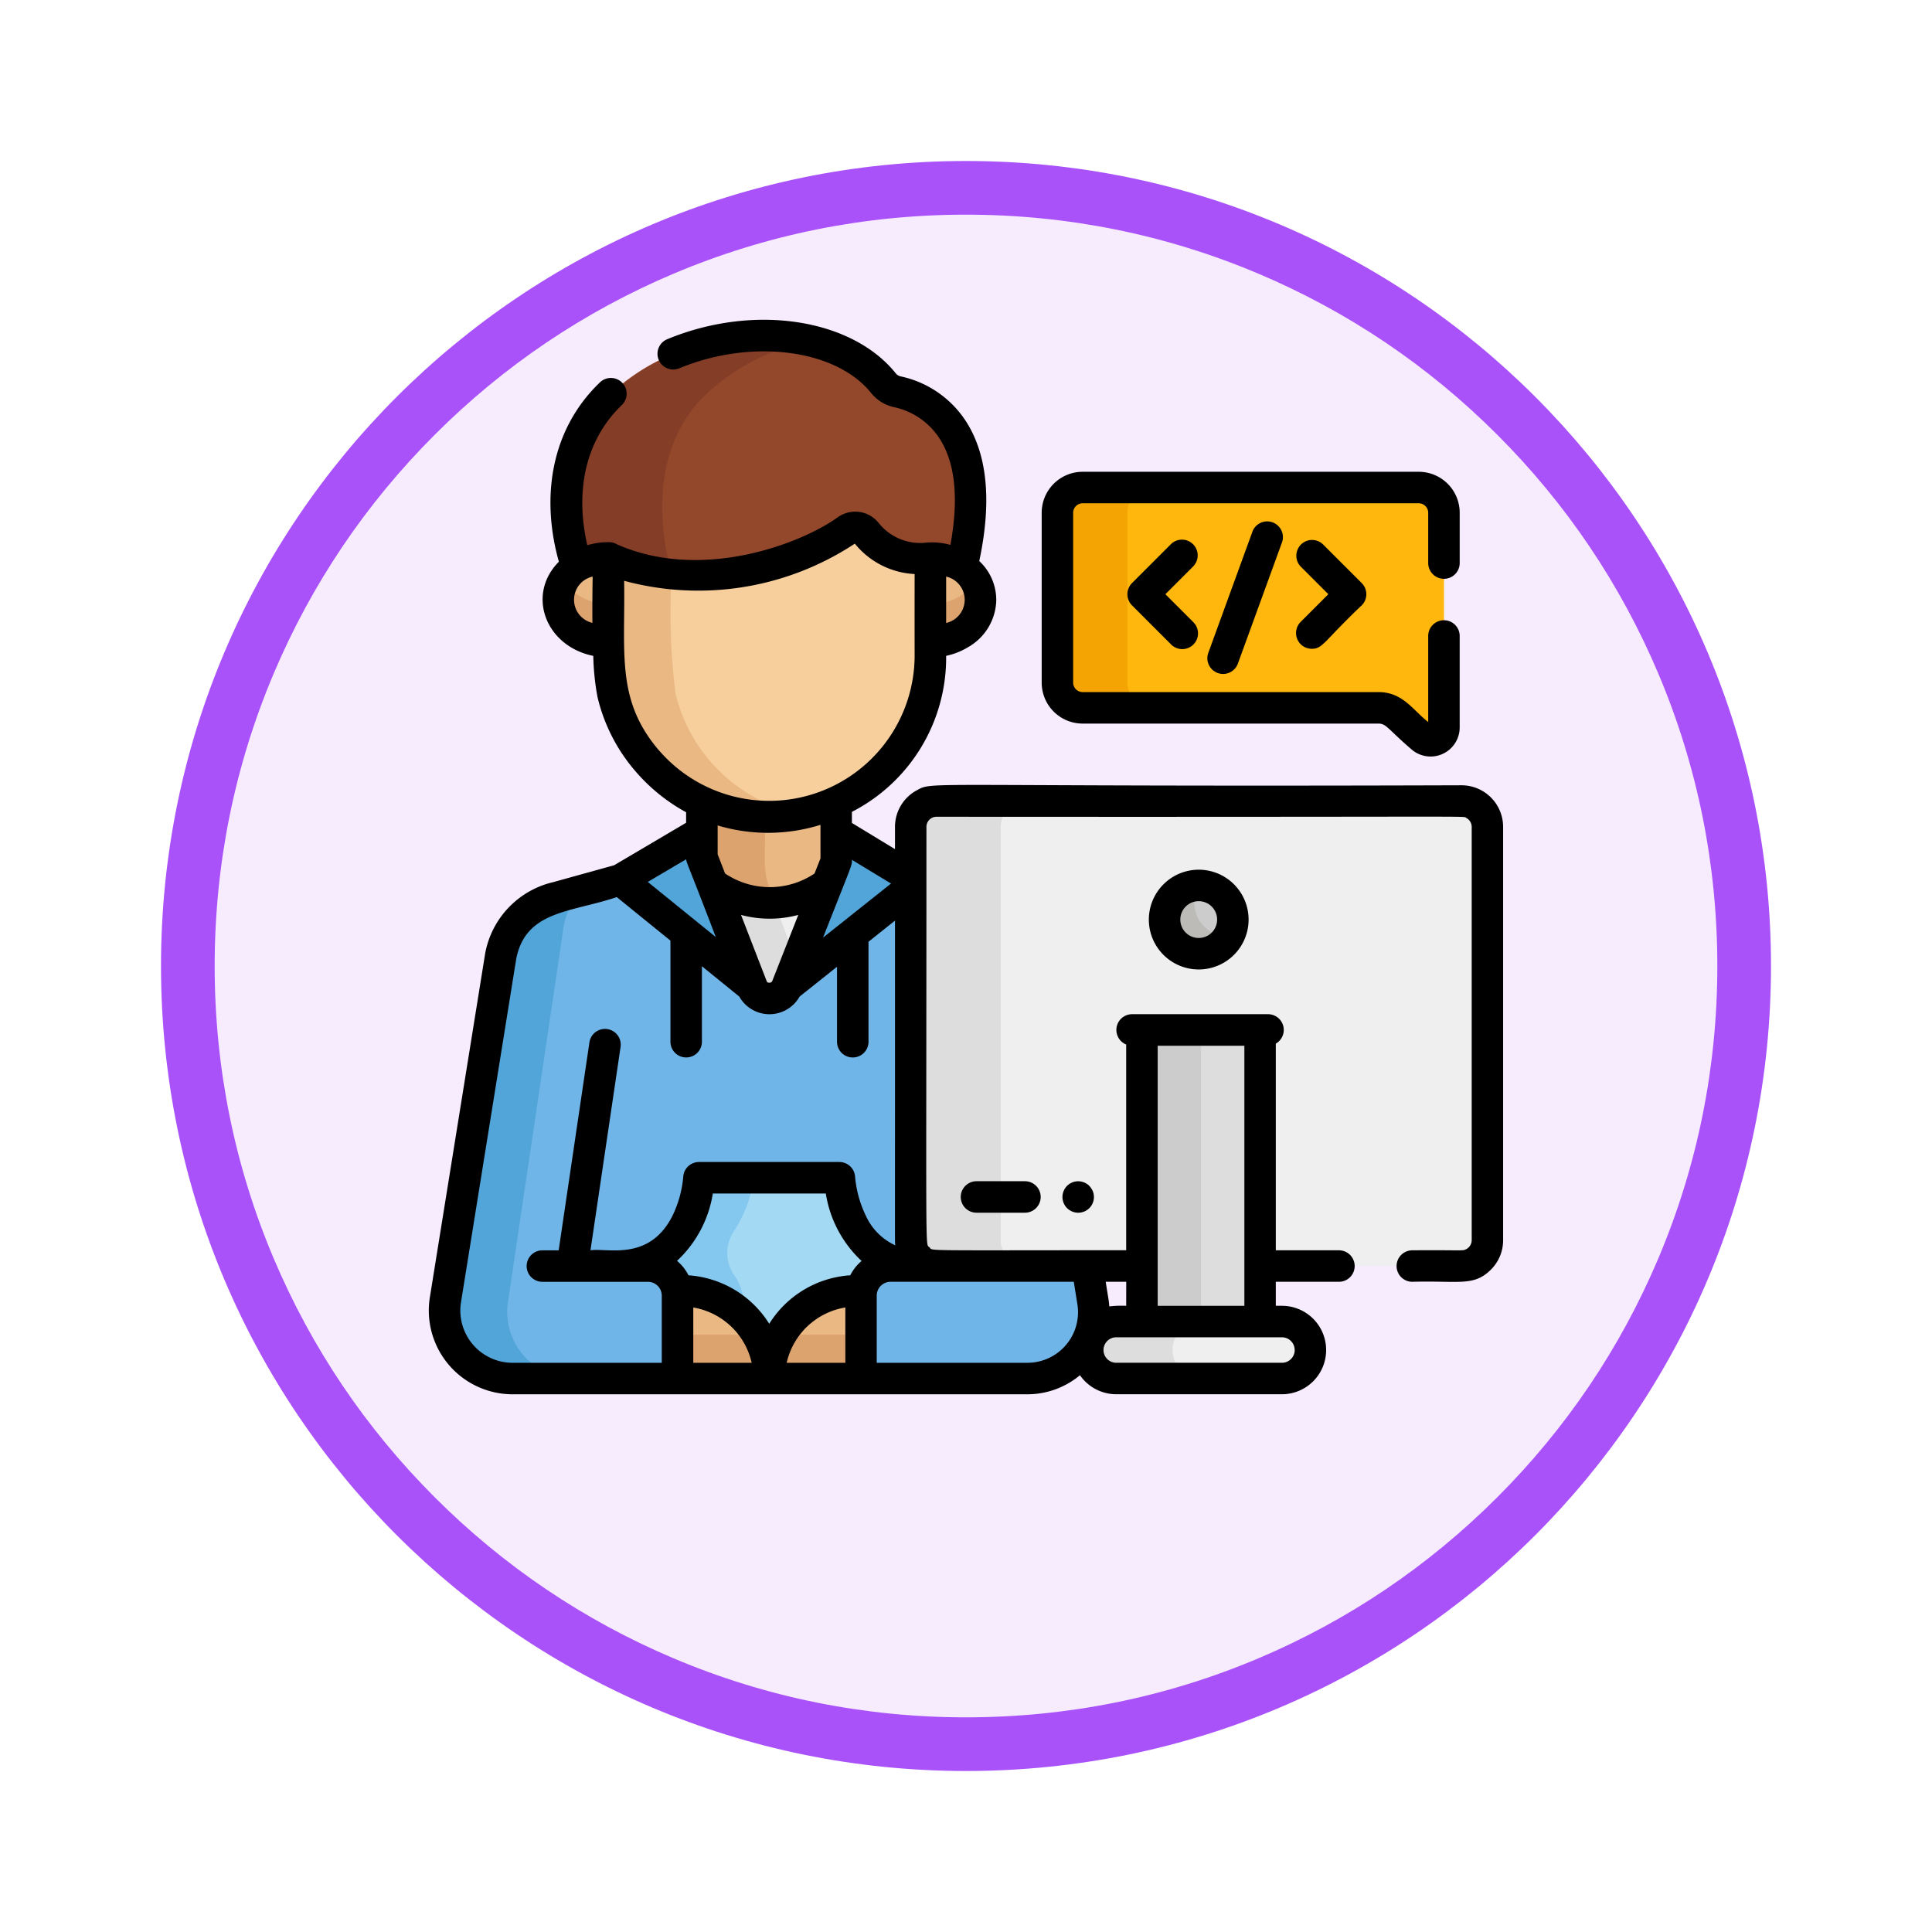 <svg xmlns="http://www.w3.org/2000/svg" xmlns:xlink="http://www.w3.org/1999/xlink" width="108" height="108" viewBox="0 0 108 108">
  <defs>
    <filter id="Trazado_904820" x="0" y="0" width="108" height="108" filterUnits="userSpaceOnUse">
      <feOffset dy="3" input="SourceAlpha"/>
      <feGaussianBlur stdDeviation="3" result="blur"/>
      <feFlood flood-opacity="0.161"/>
      <feComposite operator="in" in2="blur"/>
      <feComposite in="SourceGraphic"/>
    </filter>
  </defs>
  <g id="Grupo_1229965" data-name="Grupo 1229965" transform="translate(-195 -6107.204)">
    <g id="Grupo_1228731" data-name="Grupo 1228731" transform="translate(0 5341.204)">
      <g id="Grupo_1227366" data-name="Grupo 1227366" transform="translate(0 268)">
        <g id="Grupo_1224979" data-name="Grupo 1224979" transform="translate(204 504)">
          <g id="Grupo_1173585" data-name="Grupo 1173585" transform="translate(0 0)">
            <g id="Grupo_1173428" data-name="Grupo 1173428">
              <g id="Grupo_1171958" data-name="Grupo 1171958">
                <g id="Grupo_1167341" data-name="Grupo 1167341">
                  <g id="Grupo_1166792" data-name="Grupo 1166792">
                    <g transform="matrix(1, 0, 0, 1, -9, -6)" filter="url(#Trazado_904820)">
                      <g id="Trazado_904820-2" data-name="Trazado 904820" transform="translate(9 6)" fill="#f6ecfe">
                        <path d="M 45 88.5 C 39.127 88.5 33.43 87.35 28.068 85.082 C 22.889 82.891 18.236 79.755 14.241 75.759 C 10.245 71.764 7.109 67.111 4.918 61.932 C 2.65 56.57 1.5 50.873 1.5 45 C 1.5 39.127 2.65 33.43 4.918 28.068 C 7.109 22.889 10.245 18.236 14.241 14.241 C 18.236 10.245 22.889 7.109 28.068 4.918 C 33.43 2.65 39.127 1.5 45 1.5 C 50.873 1.5 56.57 2.65 61.932 4.918 C 67.111 7.109 71.764 10.245 75.759 14.241 C 79.755 18.236 82.891 22.889 85.082 28.068 C 87.35 33.43 88.5 39.127 88.5 45 C 88.5 50.873 87.35 56.57 85.082 61.932 C 82.891 67.111 79.755 71.764 75.759 75.759 C 71.764 79.755 67.111 82.891 61.932 85.082 C 56.57 87.35 50.873 88.5 45 88.5 Z" stroke="none"/>
                        <path d="M 45 3 C 39.329 3 33.829 4.11 28.653 6.299 C 23.652 8.415 19.16 11.443 15.302 15.302 C 11.443 19.16 8.415 23.652 6.299 28.653 C 4.11 33.829 3 39.329 3 45 C 3 50.671 4.11 56.171 6.299 61.347 C 8.415 66.348 11.443 70.84 15.302 74.699 C 19.16 78.557 23.652 81.585 28.653 83.701 C 33.829 85.89 39.329 87 45 87 C 50.671 87 56.171 85.89 61.347 83.701 C 66.348 81.585 70.84 78.557 74.698 74.699 C 78.557 70.84 81.585 66.348 83.701 61.347 C 85.89 56.171 87 50.671 87 45 C 87 39.329 85.89 33.829 83.701 28.653 C 81.585 23.652 78.557 19.16 74.698 15.302 C 70.84 11.443 66.348 8.415 61.347 6.299 C 56.171 4.11 50.671 3 45 3 M 45 0 C 69.853 0 90 20.147 90 45 C 90 69.853 69.853 90 45 90 C 20.147 90 -7.62939453125e-06 69.853 -7.62939453125e-06 45 C -7.62939453125e-06 20.147 20.147 0 45 0 Z" stroke="none" fill="#aa52f9"/>
                      </g>
                    </g>
                  </g>
                </g>
              </g>
            </g>
          </g>
        </g>
      </g>
    </g>
    <g id="programador" transform="translate(218.93 6125.079)">
      <path id="Trazado_1218412" data-name="Trazado 1218412" d="M130.145,223.848v6.811l7.5.236v0l.008-.005v-7.07A8.989,8.989,0,0,1,130.145,223.848Z" transform="translate(-114.839 -197.56)" fill="#eab883"/>
      <path id="Trazado_1218413" data-name="Trazado 1218413" d="M133.666,224.887a8.682,8.682,0,0,1-3.521-.805v6.811l4.307.135-.545-1.507C133.517,228.446,133.723,227.855,133.666,224.887Z" transform="translate(-114.839 -197.794)" fill="#dda36f"/>
      <path id="Trazado_1218414" data-name="Trazado 1218414" d="M141.355,268.777a5.369,5.369,0,0,1-6.3-.037l-.048-.036v7.512h6.449V268.7Z" transform="translate(-119.131 -237.181)" fill="#efefef"/>
      <path id="Trazado_1218415" data-name="Trazado 1218415" d="M140.314,274.756l-1.8-4.985a5.593,5.593,0,0,1-3.5-1.067v7.512h3.542C139.166,275.768,140.314,274.756,140.314,274.756Z" transform="translate(-119.132 -237.182)" fill="#ddd"/>
      <path id="Trazado_1218416" data-name="Trazado 1218416" d="M43.768,288.487l-3.095-19.234a4.227,4.227,0,0,0-3.228-3.281h0l-3.456-.956-.422-.249-6.93,6.212,0,0a1.034,1.034,0,0,1-1.935,0l0,0-6.929-6.212-.422.249-3.456.956h0a4.227,4.227,0,0,0-3.228,3.281L7.577,288.487a3.732,3.732,0,0,0,3.659,4.4H40.109A3.732,3.732,0,0,0,43.768,288.487Z" transform="translate(-6.603 -233.706)" fill="#70b5e8"/>
      <g id="Grupo_1229960" data-name="Grupo 1229960" transform="translate(0.92 28.623)">
        <path id="Trazado_1218417" data-name="Trazado 1218417" d="M11.089,294.914l3.095-20.876a4.056,4.056,0,0,1,.983-1.99L13.9,272.4h0a4.227,4.227,0,0,0-3.228,3.281L7.577,294.914a3.732,3.732,0,0,0,3.659,4.4h3.513A3.732,3.732,0,0,1,11.089,294.914Z" transform="translate(-7.524 -268.756)" fill="#52a5d8"/>
        <path id="Trazado_1218418" data-name="Trazado 1218418" d="M98.677,252.635l-7.351-5.964,4.554-2.687v1.427Z" transform="translate(-81.495 -243.985)" fill="#52a5d8"/>
        <path id="Trazado_1218419" data-name="Trazado 1218419" d="M170.455,252.635l7.351-5.964-4.57-2.687v1.427Z" transform="translate(-151.34 -243.985)" fill="#52a5d8"/>
      </g>
      <path id="Trazado_1218420" data-name="Trazado 1218420" d="M109.273,415.765v4.283h9.085v-4.283a2.535,2.535,0,0,1,1.921-2.455,5.148,5.148,0,0,1-2.449-3.641,1.057,1.057,0,0,0-1.033-.846h-6.029a1.058,1.058,0,0,0-1.034.847,5.159,5.159,0,0,1-2.426,3.628A2.536,2.536,0,0,1,109.273,415.765Z" transform="translate(-94.682 -360.861)" fill="#a4d9f4"/>
      <path id="Trazado_1218421" data-name="Trazado 1218421" d="M112.309,420.048v-4.183a2.7,2.7,0,0,0-.512-1.587,2.212,2.212,0,0,1,.021-2.533,6.918,6.918,0,0,0,.987-2.434,1.149,1.149,0,0,1,.231-.488h-2.267a1.058,1.058,0,0,0-1.034.847,5.159,5.159,0,0,1-2.426,3.628,2.536,2.536,0,0,1,1.965,2.467v4.283Z" transform="translate(-94.682 -360.861)" fill="#84c7ef"/>
      <g id="Grupo_1229961" data-name="Grupo 1229961" transform="translate(13.947 54.281)">
        <path id="Trazado_1218422" data-name="Trazado 1218422" d="M167.357,462.688h-.231a4.92,4.92,0,0,0-4.905,4.905h5.136v-4.905Z" transform="translate(-157.099 -462.688)" fill="#eab883"/>
        <path id="Trazado_1218423" data-name="Trazado 1218423" d="M118.563,462.688v4.905h5.122a4.92,4.92,0,0,0-4.905-4.905Z" transform="translate(-118.563 -462.688)" fill="#eab883"/>
      </g>
      <g id="Grupo_1229962" data-name="Grupo 1229962" transform="translate(13.947 56.733)">
        <path id="Trazado_1218424" data-name="Trazado 1218424" d="M162.222,486.047h5.136v-2.453h-4.473A4.862,4.862,0,0,0,162.222,486.047Z" transform="translate(-157.1 -483.594)" fill="#dda36f"/>
        <path id="Trazado_1218425" data-name="Trazado 1218425" d="M118.563,483.594v2.453h5.122a4.864,4.864,0,0,0-.663-2.453Z" transform="translate(-118.563 -483.594)" fill="#dda36f"/>
      </g>
      <path id="Trazado_1218426" data-name="Trazado 1218426" d="M84.289,10.718a1.371,1.371,0,0,1-.78-.477c-3.052-3.8-11.169-3.489-15.389.732-3.889,3.889-1.738,10.093-1.738,10.093h21.5C89.766,13.178,85.732,11.034,84.289,10.718Z" transform="translate(-58.034 -6.696)" fill="#93482b"/>
      <path id="Trazado_1218427" data-name="Trazado 1218427" d="M73.455,10.975a11.933,11.933,0,0,1,5.972-3.1,12.7,12.7,0,0,0-11.307,3.1c-3.889,3.889-1.738,10.093-1.738,10.093h5.334S69.566,14.863,73.455,10.975Z" transform="translate(-58.034 -6.697)" fill="#843d26"/>
      <g id="Grupo_1229963" data-name="Grupo 1229963" transform="translate(7.313 13.311)">
        <path id="Trazado_1218428" data-name="Trazado 1218428" d="M63.068,113.977l0,0a2.124,2.124,0,0,0,0,3.662l0,0a3.142,3.142,0,0,0,1.75.515v-4.685h0A3.142,3.142,0,0,0,63.068,113.977Z" transform="translate(-62.018 -113.462)" fill="#eab883"/>
        <path id="Trazado_1218429" data-name="Trazado 1218429" d="M240.824,113.979l0,0a2.3,2.3,0,0,1,1.014,1.473l0,.01c.006.035.012.07.016.1,0,.01,0,.019,0,.029,0,.03.006.06.008.09s0,.053,0,.08,0,.027,0,.04v.006c0,.014,0,.027,0,.04s0,.054,0,.08-.005.06-.008.09c0,.01,0,.02,0,.029,0,.035-.01.07-.016.1l0,.01a2.294,2.294,0,0,1-1.014,1.473l0,0a3.142,3.142,0,0,1-1.75.515v-4.685A3.173,3.173,0,0,1,240.824,113.979Z" transform="translate(-218.302 -113.464)" fill="#eab883"/>
      </g>
      <g id="Grupo_1229964" data-name="Grupo 1229964" transform="translate(7.313 14.599)">
        <path id="Trazado_1218430" data-name="Trazado 1218430" d="M63.06,125.223a2.486,2.486,0,0,1-.747-.777,2.105,2.105,0,0,0,.747,2.885l0,0a3.142,3.142,0,0,0,1.75.515v-2.108a3.141,3.141,0,0,1-1.75-.515Z" transform="translate(-62.013 -124.446)" fill="#dda36f"/>
        <path id="Trazado_1218431" data-name="Trazado 1218431" d="M241.873,125.456c0-.027,0-.054,0-.08s-.005-.06-.008-.09c0-.01,0-.02,0-.029,0-.035-.01-.07-.016-.1l0-.01a2.071,2.071,0,0,0-.267-.7,2.482,2.482,0,0,1-.747.777l0,0a3.142,3.142,0,0,1-1.75.515v2.108a3.142,3.142,0,0,0,1.75-.515l0,0a2.294,2.294,0,0,0,1.014-1.473l0-.01c.006-.035.012-.07.016-.1,0-.01,0-.019,0-.029,0-.03.006-.06.008-.09s0-.053,0-.08,0-.027,0-.04V125.5C241.874,125.482,241.873,125.469,241.873,125.456Z" transform="translate(-218.302 -124.445)" fill="#dda36f"/>
      </g>
      <path id="Trazado_1218432" data-name="Trazado 1218432" d="M103.67,103.637V100.62a3.872,3.872,0,0,1-3.574-1.394.8.8,0,0,0-1.1-.163c-2.127,1.542-8.121,3.927-13.325,1.557v1.723h-.01a36.8,36.8,0,0,0,.252,5.845,9,9,0,0,0,17.754-2.081c0-1.018,0-1.825,0-2.47h0Z" transform="translate(-75.571 -87.309)" fill="#f7cf9c"/>
      <path id="Trazado_1218433" data-name="Trazado 1218433" d="M89.4,121.031a36.8,36.8,0,0,1-.252-5.845h.01v-.792a11.17,11.17,0,0,1-3.488-.932v1.723h-.01a36.814,36.814,0,0,0,.252,5.845,8.931,8.931,0,0,0,10.407,6.748A9.042,9.042,0,0,1,89.4,121.031Z" transform="translate(-75.571 -100.152)" fill="#eab883"/>
      <path id="Trazado_1218434" data-name="Trazado 1218434" d="M260.482,229.265c-31.713,0-29.6-.061-30.035.174a1.445,1.445,0,0,0-.757,1.271v23.1a1.446,1.446,0,0,0,1.446,1.446h29.346a1.446,1.446,0,0,0,1.446-1.446v-23.1A1.639,1.639,0,0,0,260.482,229.265Z" transform="translate(-202.707 -202.362)" fill="#efefef"/>
      <path id="Trazado_1218435" data-name="Trazado 1218435" d="M234.72,253.824v-23.1a1.446,1.446,0,0,1,1.446-1.446c-5.095.058-5.153-.132-5.719.174a1.445,1.445,0,0,0-.757,1.271v23.1a1.446,1.446,0,0,0,1.446,1.446h5.029A1.446,1.446,0,0,1,234.72,253.824Z" transform="translate(-202.707 -202.372)" fill="#ddd"/>
      <path id="Trazado_1218436" data-name="Trazado 1218436" d="M319.778,79.936H300.986a1.412,1.412,0,0,0-1.408,1.408v9.5a1.412,1.412,0,0,0,1.408,1.408h16.541a1.546,1.546,0,0,1,1.04.4l1.371,1.246a.746.746,0,0,0,1.248-.552v-12A1.412,1.412,0,0,0,319.778,79.936Z" transform="translate(-264.395 -70.558)" fill="#ffb70d"/>
      <path id="Trazado_1218437" data-name="Trazado 1218437" d="M303.49,90.845v-9.5a1.412,1.412,0,0,1,1.408-1.408h-3.911a1.412,1.412,0,0,0-1.408,1.408v9.5a1.412,1.412,0,0,0,1.408,1.408H304.9A1.412,1.412,0,0,1,303.49,90.845Z" transform="translate(-264.396 -70.558)" fill="#f4a403"/>
      <circle id="Elipse_13591" data-name="Elipse 13591" cx="1.908" cy="1.908" r="1.908" transform="translate(41.172 31.623)" fill="#ccc"/>
      <path id="Trazado_1218438" data-name="Trazado 1218438" d="M352.525,269.56a1.907,1.907,0,1,0,1.651,2.859A1.906,1.906,0,0,1,352.525,269.56Z" transform="translate(-309.443 -237.936)" fill="#bcbbb8"/>
      <path id="Trazado_1218439" data-name="Trazado 1218439" d="M346.437,356.314V338.425a0,0,0,0,0,0,0h-6.6a0,0,0,0,0,0,0v17.888Z" transform="translate(-299.926 -298.72)" fill="#ddd"/>
      <path id="Trazado_1218440" data-name="Trazado 1218440" d="M343.134,338.425a0,0,0,0,1,0,0h-3.3a0,0,0,0,0,0,0v17.888h3.3Z" transform="translate(-299.926 -298.72)" fill="#ccc"/>
      <path id="Trazado_1218441" data-name="Trazado 1218441" d="M326.486,478.95h0a1.592,1.592,0,0,0-1.592-1.592h-9.261a1.592,1.592,0,0,0-1.592,1.592h0a1.592,1.592,0,0,0,1.592,1.592h9.261A1.592,1.592,0,0,0,326.486,478.95Z" transform="translate(-277.161 -421.356)" fill="#efefef"/>
      <path id="Trazado_1218442" data-name="Trazado 1218442" d="M318.775,478.95h0a1.592,1.592,0,0,1,1.592-1.592h-4.734a1.592,1.592,0,0,0-1.592,1.592h0a1.592,1.592,0,0,0,1.592,1.592h4.734A1.592,1.592,0,0,1,318.775,478.95Z" transform="translate(-277.161 -421.356)" fill="#ddd"/>
      <path id="Trazado_1218443" data-name="Trazado 1218443" d="M343.117,264.836a2.788,2.788,0,1,0,2.788-2.788A2.791,2.791,0,0,0,343.117,264.836Zm3.817,0a1.029,1.029,0,1,1-1.029-1.029A1.03,1.03,0,0,1,346.934,264.836Z" transform="translate(-302.826 -231.306)"/>
      <path id="Trazado_1218444" data-name="Trazado 1218444" d="M254.381,410.5a.88.88,0,0,0,0,1.76h2.708a.88.88,0,0,0,0-1.76Z" transform="translate(-223.724 -362.344)"/>
      <path id="Trazado_1218445" data-name="Trazado 1218445" d="M303.456,410.762a.888.888,0,0,0-.794-.241.875.875,0,0,0-.164.05.9.9,0,0,0-.152.081.857.857,0,0,0-.243.243.905.905,0,0,0-.131.317.876.876,0,0,0,.527.984.878.878,0,0,0,1.148-1.148A1.174,1.174,0,0,0,303.456,410.762Z" transform="translate(-266.493 -362.346)"/>
      <path id="Trazado_1218446" data-name="Trazado 1218446" d="M336.566,105.027a.88.88,0,0,0-1.244,0l-2.171,2.171a.88.88,0,0,0,0,1.244l2.171,2.171a.88.88,0,1,0,1.244-1.244l-1.549-1.549,1.549-1.549A.88.88,0,0,0,336.566,105.027Z" transform="translate(-293.802 -92.478)"/>
      <path id="Trazado_1218447" data-name="Trazado 1218447" d="M414.114,110.871c.63,0,.681-.431,2.793-2.429a.88.88,0,0,0,0-1.244l-2.171-2.171a.88.88,0,0,0-1.244,1.244l1.549,1.549-1.549,1.549A.881.881,0,0,0,414.114,110.871Z" transform="translate(-364.716 -92.478)"/>
      <path id="Trazado_1218448" data-name="Trazado 1218448" d="M373.607,96.952l-2.439,6.7a.88.88,0,1,0,1.653.6l2.439-6.7a.88.88,0,1,0-1.653-.6Z" transform="translate(-327.54 -85.067)"/>
      <path id="Trazado_1218449" data-name="Trazado 1218449" d="M57.773,26.023c-30.582.1-29.485-.246-30.455.281A2.325,2.325,0,0,0,26.1,28.348v1.244l-2.408-1.464v-.619A9.691,9.691,0,0,0,28.96,18.8v-.013a3.9,3.9,0,0,0,1.276-.516.872.872,0,0,0,.09-.053,3.1,3.1,0,0,0,1.434-2.483,2.961,2.961,0,0,0-.949-2.246c.7-3.283.463-5.888-.7-7.745a5.783,5.783,0,0,0-3.683-2.577.494.494,0,0,1-.281-.168C23.664-.094,18.16-.911,13.34,1.1a.88.88,0,0,0,.676,1.624C18.072,1.032,22.8,1.636,24.771,4.1a2.259,2.259,0,0,0,1.278.786,4.035,4.035,0,0,1,2.569,1.794c.857,1.364,1.05,3.348.58,5.905a3.734,3.734,0,0,0-1.34-.127A2.966,2.966,0,0,1,25.2,11.372a1.677,1.677,0,0,0-2.3-.331c-1.957,1.418-7.52,3.631-12.328,1.519a.87.87,0,0,0-.469-.128.574.574,0,0,0-.074,0,4.148,4.148,0,0,0-1.128.17c-.663-2.873-.2-5.789,1.93-7.835h0A.88.88,0,1,0,9.607,3.5C6.852,6.14,6.3,9.939,7.312,13.526c-1.818,1.818-.777,4.71,1.923,5.264a14.118,14.118,0,0,0,.234,2.292,9.766,9.766,0,0,0,2.116,4.148,10.066,10.066,0,0,0,2.839,2.3v.588L10.4,30.493l-3.409.945A5.028,5.028,0,0,0,3.2,35.375c0,.011,0,.022-.006.032L.1,54.642a4.682,4.682,0,0,0,4.621,5.424H33.5A4.579,4.579,0,0,0,36.44,59a2.47,2.47,0,0,0,2.029,1.064h9.261a2.472,2.472,0,0,0,0-4.944h-.342V53.778h3.529a.88.88,0,0,0,0-1.76H47.388V40.464a.88.88,0,0,0-.434-1.645h-7.6a.88.88,0,0,0-.33,1.695v11.5c-11.7,0-10.779.051-11-.166-.24-.24-.166,1.177-.166-23.5a.566.566,0,0,1,.566-.566c31.263.024,29.378-.061,29.615.068a.567.567,0,0,1,.3.5v23.1a.566.566,0,0,1-.3.5c-.219.119-.151.046-3.019.068a.88.88,0,1,0,0,1.76c2.617-.072,3.435.278,4.394-.681a2.31,2.31,0,0,0,.681-1.645v-23.1A2.325,2.325,0,0,0,57.773,26.023ZM23.6,53.415a5.788,5.788,0,0,0-4.529,2.71,5.788,5.788,0,0,0-4.514-2.709,2.549,2.549,0,0,0-.64-.809,6.545,6.545,0,0,0,2-3.765h6.316a6.539,6.539,0,0,0,2,3.771A2.546,2.546,0,0,0,23.6,53.415ZM18.918,36.946,17.494,33.27a6.2,6.2,0,0,0,3.2,0l-1.448,3.678a.158.158,0,0,1-.161.11C18.963,37.061,18.947,37.019,18.918,36.946Zm3.017-8.712V30.11l-.332.844a4.479,4.479,0,0,1-5,0l-.416-1.073V28.268A9.838,9.838,0,0,0,21.935,28.234Zm3.944,3.282-3.8,3.023c1.654-4.207,1.633-4.044,1.611-4.351ZM28.96,16.95V14.357A1.329,1.329,0,0,1,28.96,16.95ZM9.2,14.357c-.012.687-.022,1.62-.013,2.587A1.326,1.326,0,0,1,9.2,14.357Zm3.716,9.727c-2.417-2.816-1.891-5.406-1.956-9.492a15.882,15.882,0,0,0,12.895-2.077,4.6,4.6,0,0,0,3.343,1.7c0,.429-.005,2.031,0,4.58A8.131,8.131,0,0,1,12.92,24.084Zm1.511,6.076c.031.246.123.327,1.655,4.346l-3.8-3.081ZM7,31.436q-.037.013-.073.029A.627.627,0,0,1,7,31.436ZM1.84,54.921,4.932,35.7c.547-2.684,3.062-2.567,5.616-3.426l3,2.432v5.651a.88.88,0,1,0,1.76,0V36.139l2.089,1.695a1.933,1.933,0,0,0,3.371,0l2.092-1.666v4.19a.88.88,0,1,0,1.76,0V34.771L26.1,33.588c.008,19.066-.018,17.845.02,18.152a3.33,3.33,0,0,1-1.649-1.655,6.25,6.25,0,0,1-.6-2.168.88.88,0,0,0-.879-.835H15.142a.882.882,0,0,0-.878.832,6.251,6.251,0,0,1-.6,2.17c-1.3,2.583-3.66,1.785-4.586,1.934l1.682-11.367a.88.88,0,0,0-1.741-.258L7.3,52.019H6.39a.88.88,0,1,0,0,1.76h5.9a.774.774,0,0,1,.773.771v3.757H4.724A2.922,2.922,0,0,1,1.84,54.921Zm12.985,3.385V55.215a4.037,4.037,0,0,1,3.265,3.091Zm8.5-3.094v3.094h-3.28A4.037,4.037,0,0,1,23.323,55.213Zm25.12,2.381a.713.713,0,0,1-.712.712H38.469a.712.712,0,1,1,0-1.425h9.261A.713.713,0,0,1,48.443,57.594Zm-7.66-2.472V40.582h4.846v14.54Zm-1.76,0a5.716,5.716,0,0,0-.945.034c-.026-.37-.062-.476-.2-1.378h1.147Zm-2.929-1.344.2,1.251A2.828,2.828,0,0,1,33.5,58.306h-8.42V54.549a.774.774,0,0,1,.773-.771Z" transform="translate(0 0)"/>
      <path id="Trazado_1218450" data-name="Trazado 1218450" d="M294.346,86.513h16.541c.437,0,.525.308,1.819,1.419a1.626,1.626,0,0,0,2.719-1.2V81.645a.88.88,0,1,0-1.759,0v4.781c-.851-.655-1.411-1.673-2.779-1.673H294.346a.535.535,0,0,1-.528-.528v-9.5a.535.535,0,0,1,.528-.528h18.792a.535.535,0,0,1,.528.528v2.815a.88.88,0,0,0,1.76,0V74.724a2.29,2.29,0,0,0-2.287-2.287H294.346a2.29,2.29,0,0,0-2.287,2.287v9.5A2.29,2.29,0,0,0,294.346,86.513Z" transform="translate(-257.758 -63.939)"/>
    </g>
  </g>
</svg>
